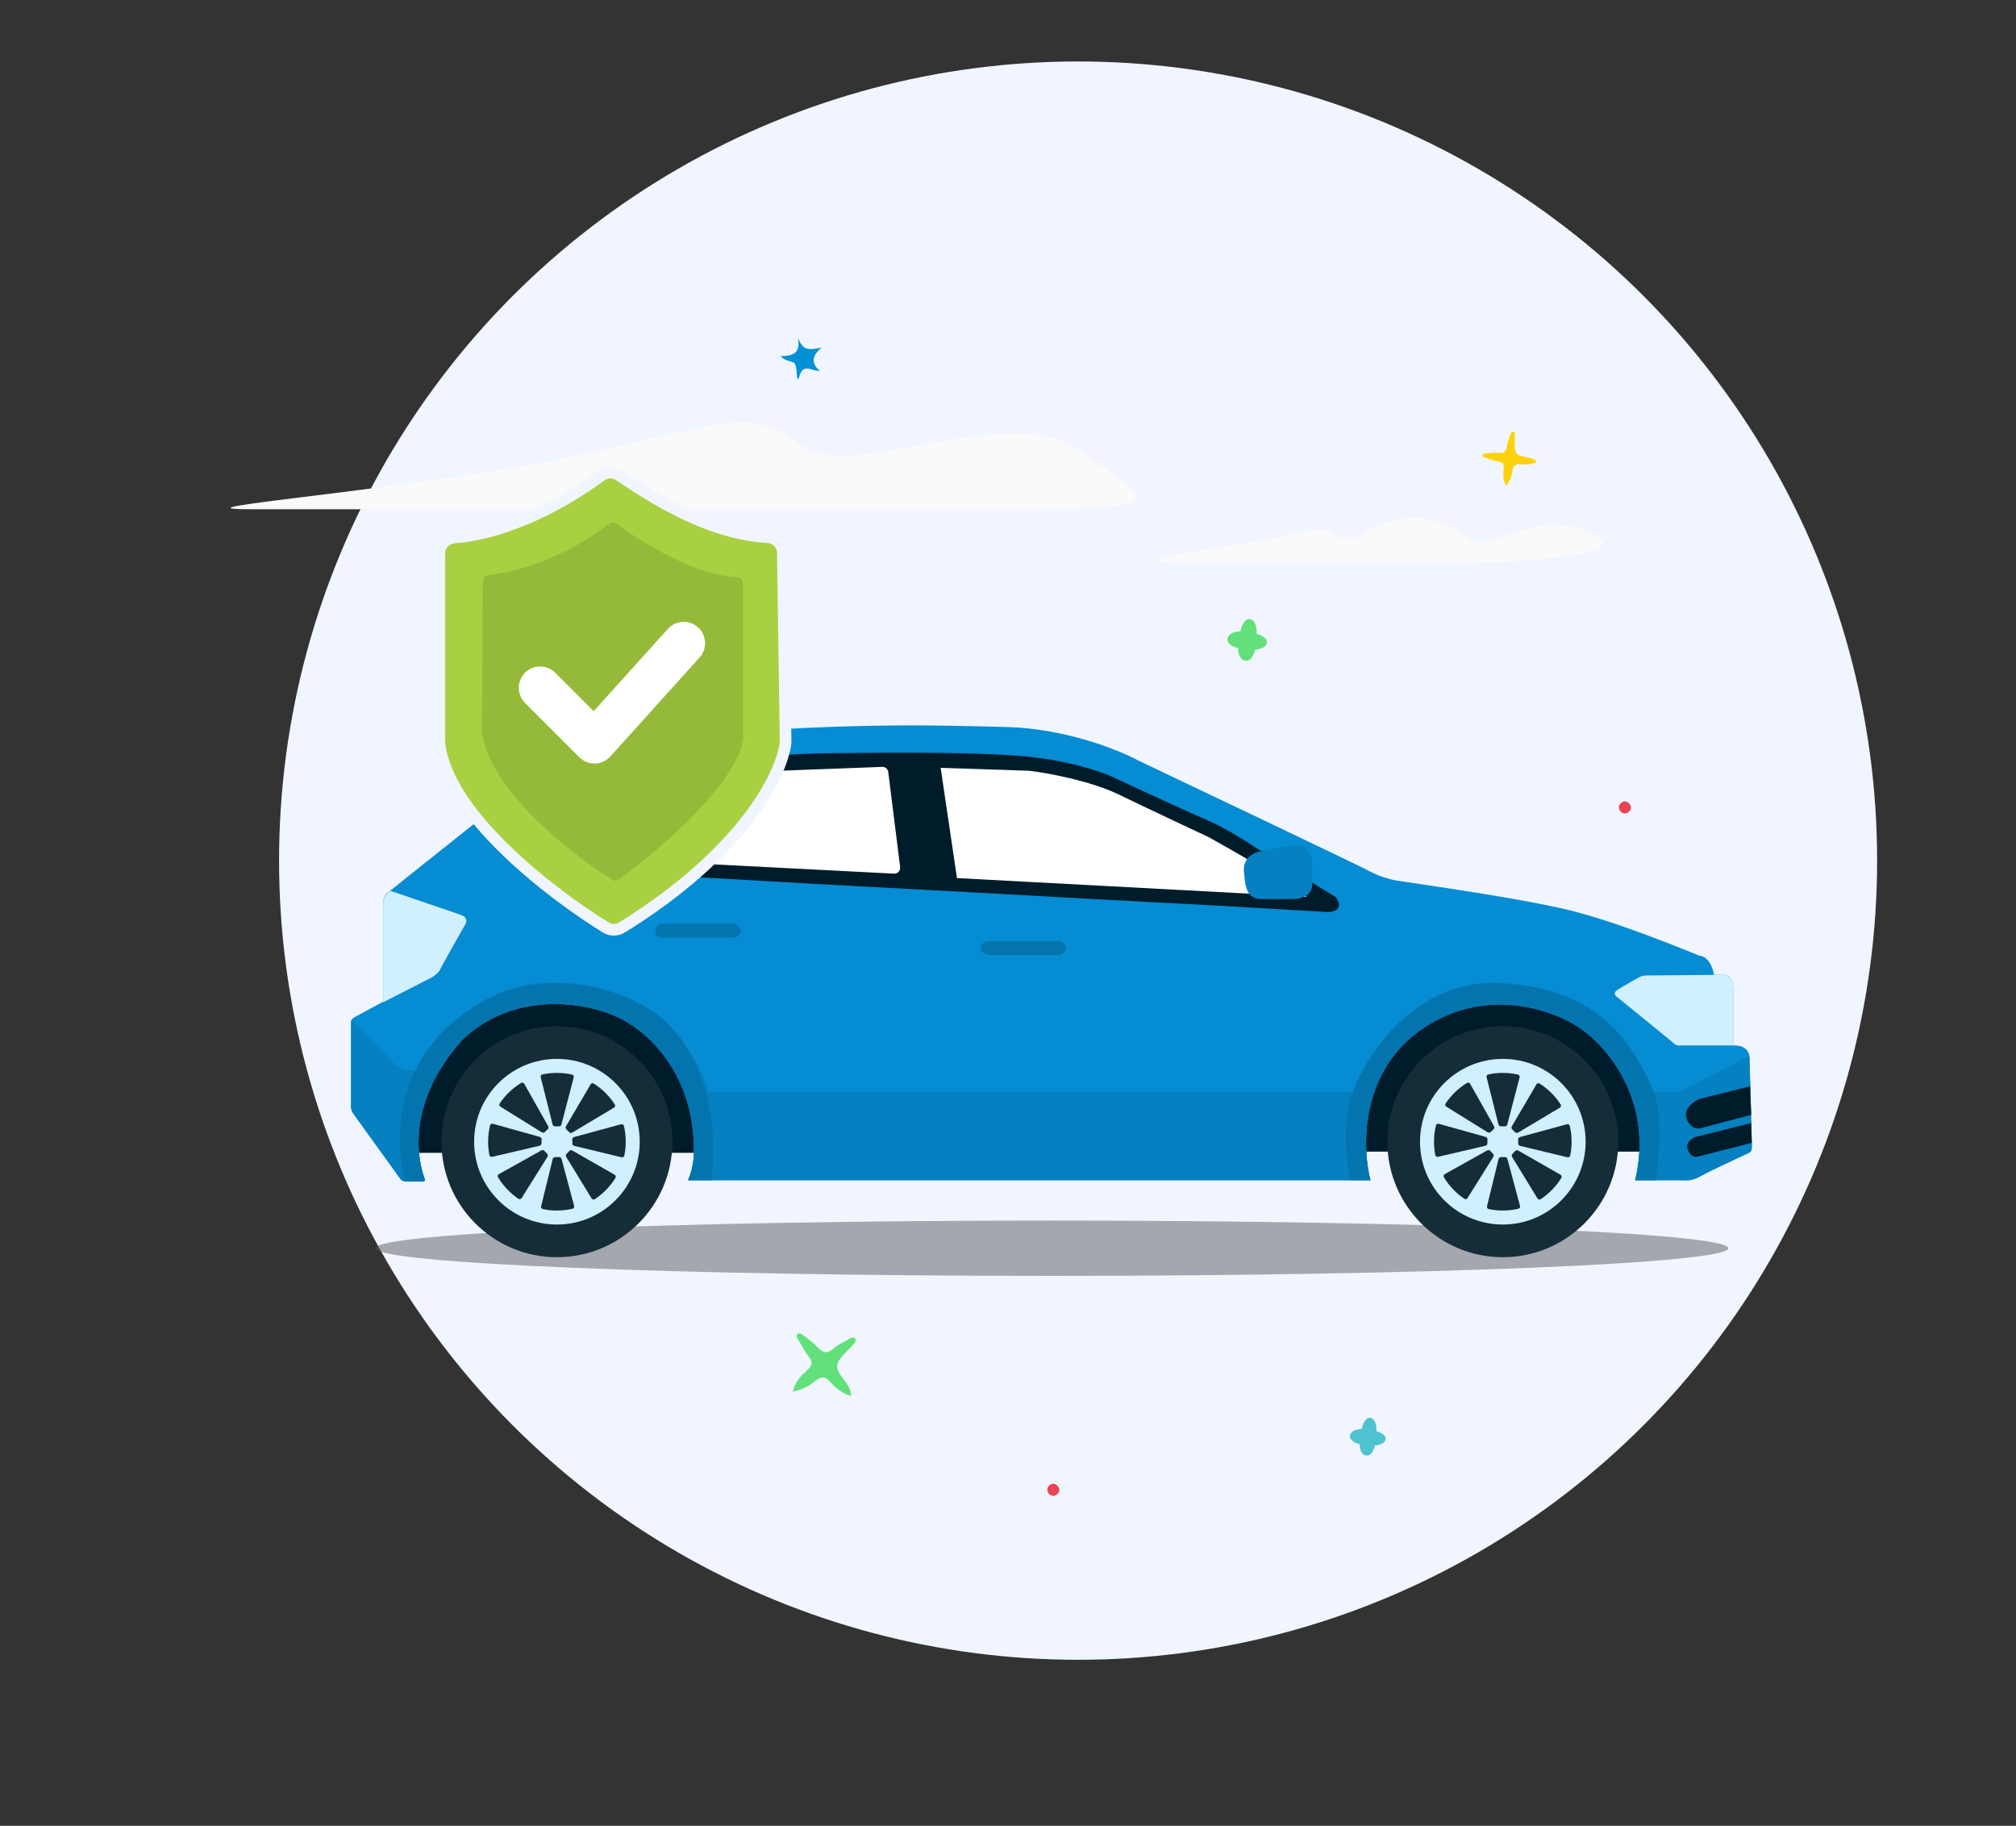 <svg width="328" height="297" viewBox="0 0 328 297" fill="none" xmlns="http://www.w3.org/2000/svg">
<rect x="0" y="0" width="328" height="297" fill="#333333" stroke="none"/>
<circle cx="175.404" cy="140" r="130" fill="#F0F5FF"/>
<g style="mix-blend-mode:multiply" opacity="0.5">
<path d="M171.131 207.549C231.924 207.549 281.205 205.534 281.205 203.05C281.205 200.565 231.924 198.551 171.131 198.551C110.339 198.551 61.058 200.565 61.058 203.05C61.058 205.534 110.339 207.549 171.131 207.549Z" fill="#58595B"/>
</g>
<path d="M169.104 82.836H40.918C24.726 82.836 70.151 79.463 95.114 73.843C120.076 68.223 122.1 66.421 130.419 72.493C138.737 78.565 163.477 65.072 175.398 73.168C187.32 81.264 190.464 82.836 169.104 82.836Z" fill="#FAFAFA"/>
<path d="M232.486 91.67C244.698 91.67 267.994 90.671 258.65 86.563C249.306 82.454 242.39 90.671 238.309 87.183C234.227 83.695 227.622 83.196 222.144 86.563C216.659 89.929 218.291 84.694 211.68 86.563C202.423 89.18 172.718 91.67 197.991 91.67H232.486Z" fill="#FAFAFA"/>
<path d="M217.275 187.336H268.699C269.237 177.026 264.714 156.481 242.323 156.785C219.931 157.089 216.294 177.279 217.275 187.336Z" fill="#001C2B"/>
<path d="M66.702 187.526H113.952C117.557 168.74 106.172 161.434 86.057 160.96C69.966 160.581 66.449 178.513 66.702 187.526Z" fill="#001C2B"/>
<path d="M276.479 155.457C278.073 155.609 278.725 157.607 278.851 158.588H280.464C281.755 158.588 282.014 160.043 281.982 160.77V170.068C284.26 169.992 284.702 171.428 284.639 172.156C284.766 176.741 285.019 186.065 285.019 186.672C285.019 187.279 284.702 187.494 284.544 187.526C282.425 188.506 277.884 190.638 276.669 191.321C275.455 192.004 274.582 192.049 274.297 191.985H266.043C269.155 179.006 261.33 170.068 257.029 167.222C252.855 164.344 241.925 160.315 231.602 167.222C221.279 174.129 221.545 186.609 222.968 191.985H111.959C112.276 191.258 112.908 189.348 112.908 187.526C113.06 173.636 104.179 166.811 99.72 165.135C95.039 163.11 83.572 161.093 75.146 169.214C64.71 180.979 68.884 191.131 69.074 191.701C69.226 192.156 68.948 192.207 68.789 192.175H65.943C65.488 192.175 65.184 191.859 65.089 191.701C62.717 188.412 57.878 181.7 57.499 181.169C57.119 180.638 57.088 180.125 57.119 179.936V166.273C57.119 165.894 57.435 165.609 57.594 165.514L62.338 162.952V147.013C62.338 145.95 62.844 145.368 63.097 145.21C69.485 140.087 83.059 129.251 86.247 126.898C89.587 124.014 92.003 122.977 92.794 122.819C95.703 122.091 102.927 120.503 108.544 119.972C137.387 117.41 151.903 117.98 163.763 118.264C173.251 118.492 181.948 121.965 185.111 123.672C197.161 129.397 221.601 141.035 222.968 141.794C224.334 142.553 226.257 143.059 227.048 143.217C235.081 144.419 246.498 146.064 254.088 147.772C261.184 149.368 269.996 152.832 276.479 155.457Z" fill="#058CD3"/>
<path d="M161.201 153.085H172.302C172.681 153.18 173.44 153.54 173.44 154.223C173.44 154.907 172.681 155.267 172.302 155.362H161.201C160.695 155.394 159.664 155.21 159.588 154.223C159.512 153.237 160.632 153.053 161.201 153.085Z" fill="#0474AE"/>
<path d="M107.88 150.238H119.455C119.803 150.365 120.499 150.789 120.499 151.472C120.499 152.155 119.803 152.452 119.455 152.516H108.26C107.722 152.61 106.647 152.534 106.647 151.472C106.647 150.409 107.469 150.207 107.88 150.238Z" fill="#0474AE"/>
<path d="M57.119 179.936V166.273C57.119 166.178 57.138 165.969 57.214 165.893C57.214 165.893 63.286 172.061 64.045 172.915C64.805 173.768 67.082 174.527 67.746 173.958C68.41 173.389 70.687 169.214 71.92 167.886C74.387 165.198 81.237 159.84 88.904 159.916C98.487 160.011 103.989 162.573 109.113 167.506C113.212 171.453 114.869 175.856 115.185 177.564H220.121C222.43 171.365 230.425 159.309 243.936 159.916C260.824 160.675 265.853 170.448 269.079 177.564H273.254L284.544 171.871C284.573 171.871 284.633 171.928 284.639 172.155C284.766 176.741 285.019 186.065 285.019 186.672C285.019 187.279 284.702 187.494 284.544 187.526C282.425 188.506 277.884 190.638 276.669 191.321C275.455 192.004 274.582 192.048 274.297 191.985H266.043C269.155 179.006 261.33 170.068 257.029 167.222C252.855 164.344 241.925 160.315 231.602 167.222C221.279 174.129 221.545 186.609 222.968 191.985H111.959C112.276 191.258 112.908 189.348 112.908 187.526C113.06 173.636 104.179 166.811 99.72 165.134C95.039 163.11 83.572 161.093 75.146 169.214C64.71 180.979 68.884 191.131 69.074 191.701C69.226 192.156 68.948 192.207 68.789 192.175H65.943C65.488 192.175 65.184 191.859 65.089 191.701C62.717 188.411 57.878 181.7 57.499 181.169C57.119 180.638 57.088 180.125 57.119 179.936Z" fill="#0580C0"/>
<path d="M217.37 145.969C218.736 148.094 216.801 148.436 215.662 148.341L199.438 147.392L177.995 146.254L159.114 145.21L132.643 143.787C124.452 143.312 107.481 142.345 105.128 142.269C102.775 142.193 100.732 141.921 100.005 141.794C97.063 141.257 90.82 140.124 89.378 139.897C87.936 139.669 88.777 138.284 89.378 137.62C93.079 134.394 100.897 127.543 102.566 125.949C104.236 124.356 106.488 123.894 107.405 123.862L114.521 123.483C120.024 123.166 131.675 122.534 134.256 122.534C137.482 122.534 154.56 122.154 165.281 122.913C173.858 123.521 179.924 125.76 181.885 126.803C185.712 128.574 194.03 132.401 196.686 133.54C199.343 134.678 202.98 136.987 204.466 137.999L217.37 145.969Z" fill="#001C2A"/>
<ellipse cx="18.786" cy="18.786" rx="18.786" ry="18.786" transform="matrix(-1 0 0 1 263.292 166.938)" fill="#152D39"/>
<ellipse cx="13.473" cy="13.473" rx="13.473" ry="13.473" transform="matrix(-1 0 0 1 257.979 172.25)" fill="#D0EFFF"/>
<ellipse cx="18.786" cy="18.786" rx="18.786" ry="18.786" transform="matrix(-1 0 0 1 109.397 166.938)" fill="#152D39"/>
<ellipse cx="13.473" cy="13.473" rx="13.473" ry="13.473" transform="matrix(-1 0 0 1 104.084 172.25)" fill="#D0EFFF"/>
<path d="M146.45 141.051L144.516 125.579C144.455 125.091 144.031 124.731 143.539 124.749L114.734 125.833C114.372 125.846 114.049 126.065 113.902 126.396L108.345 138.92C108.075 139.528 108.499 140.218 109.164 140.252L145.46 142.116C146.05 142.146 146.524 141.637 146.45 141.051Z" fill="white"/>
<path d="M155.699 142.838L212.626 145.874C208.907 143.142 200.45 138.284 196.686 136.196C193.777 134.836 186.781 131.547 182.075 129.27C177.369 126.993 170.373 125.728 167.464 125.38L153.042 124.906L155.699 142.838Z" fill="white"/>
<path d="M275.815 184.964L284.924 182.687L285.019 185.913C282.394 186.577 277.011 187.943 276.479 188.095C275.815 188.285 275.056 188.285 274.582 186.957C274.202 185.894 275.246 185.185 275.815 184.964Z" fill="#001C2A"/>
<path d="M284.734 176.71L284.924 181.359C282.489 181.992 277.428 183.314 276.669 183.541C275.721 183.826 274.392 182.877 274.297 181.359C274.221 180.145 275.657 179.145 276.385 178.797L284.734 176.71Z" fill="#001C2A"/>
<path d="M70.308 158.967L62.338 163.047V147.013C62.338 145.798 63.16 145.115 63.571 144.925C66.892 146.064 73.818 148.436 74.957 148.815C76.095 149.195 75.937 149.986 75.716 150.333C74.387 152.674 71.693 157.449 71.541 157.829C71.389 158.208 70.656 158.746 70.308 158.967Z" fill="#D0EFFF"/>
<path d="M273.064 170.068H281.982V160.58C281.982 158.91 280.907 158.556 280.369 158.588H278.851C275.278 158.619 268.035 158.683 267.656 158.683C267.276 158.683 266.739 158.936 266.517 159.062C265.663 159.537 263.785 160.599 263.102 161.055C262.418 161.51 262.817 162.003 263.102 162.193C266.106 164.628 272.172 169.556 272.4 169.784C272.627 170.011 272.937 170.068 273.064 170.068Z" fill="#D0EFFF"/>
<path d="M204.752 138.568L210.349 137.525C212.854 137.297 213.48 139.201 213.48 140.181V143.976C213.48 145.798 211.393 146.253 210.349 146.253H205.226C202.854 146.253 202.569 144.261 202.38 141.699C202.228 139.65 203.898 138.758 204.752 138.568Z" fill="#0580C0"/>
<path d="M234.089 182.808C233.887 182.752 233.677 182.87 233.627 183.073C233.242 184.653 233.206 186.299 233.521 187.894C233.562 188.1 233.767 188.227 233.971 188.179L241.691 186.379C241.895 186.332 242.019 186.127 242.003 185.919C241.99 185.752 241.993 185.585 242.014 185.419C242.039 185.211 241.924 185.001 241.723 184.945L234.089 182.808Z" fill="#152D39"/>
<path d="M235.06 190.996C234.877 191.098 234.811 191.33 234.92 191.509C235.76 192.902 236.894 194.094 238.242 195.004C238.416 195.121 238.65 195.067 238.762 194.889L242.971 188.172C243.082 187.994 243.026 187.762 242.867 187.625C242.74 187.516 242.625 187.395 242.523 187.263C242.394 187.097 242.165 187.03 241.982 187.132L235.06 190.996Z" fill="#152D39"/>
<path d="M241.934 196.23C241.885 196.434 242.009 196.64 242.214 196.683C243.806 197.015 245.452 196.997 247.036 196.629C247.24 196.582 247.36 196.373 247.306 196.171L245.253 188.514C245.198 188.311 244.99 188.194 244.782 188.218C244.616 188.236 244.449 188.238 244.282 188.223C244.074 188.205 243.868 188.326 243.818 188.53L241.934 196.23Z" fill="#152D39"/>
<path d="M250.147 194.951C250.256 195.13 250.49 195.187 250.665 195.072C252.023 194.177 253.17 192.997 254.026 191.613C254.136 191.435 254.072 191.203 253.891 191.099L247.011 187.159C246.83 187.055 246.6 187.12 246.469 187.284C246.365 187.415 246.249 187.535 246.121 187.643C245.961 187.778 245.902 188.009 246.012 188.188L250.147 194.951Z" fill="#152D39"/>
<path d="M255.021 188.252C255.225 188.301 255.43 188.176 255.472 187.971C255.799 186.377 255.774 184.732 255.4 183.149C255.352 182.945 255.143 182.826 254.94 182.881L247.292 184.964C247.09 185.019 246.973 185.228 246.997 185.436C247.016 185.602 247.019 185.77 247.005 185.936C246.987 186.145 247.11 186.35 247.313 186.399L255.021 188.252Z" fill="#152D39"/>
<path d="M253.792 180.18C253.972 180.072 254.031 179.839 253.918 179.663C253.037 178.295 251.869 177.136 250.495 176.266C250.318 176.153 250.085 176.215 249.979 176.395L245.967 183.232C245.861 183.413 245.923 183.643 246.086 183.775C246.216 183.881 246.335 183.999 246.441 184.127C246.574 184.289 246.805 184.35 246.985 184.243L253.792 180.18Z" fill="#152D39"/>
<path d="M247.238 175.258C247.291 175.056 247.169 174.848 246.965 174.802C245.378 174.444 243.733 174.437 242.143 174.78C241.938 174.824 241.815 175.031 241.866 175.234L243.8 182.922C243.851 183.125 244.057 183.245 244.266 183.226C244.432 183.21 244.599 183.21 244.766 183.228C244.974 183.25 245.182 183.131 245.234 182.928L247.238 175.258Z" fill="#152D39"/>
<path d="M239.19 176.303C239.087 176.121 238.855 176.055 238.676 176.165C237.287 177.011 236.1 178.15 235.196 179.503C235.08 179.677 235.135 179.911 235.313 180.022L242.05 184.201C242.228 184.311 242.46 184.254 242.596 184.095C242.704 183.968 242.825 183.852 242.956 183.749C243.121 183.619 243.188 183.39 243.085 183.207L239.19 176.303Z" fill="#152D39"/>
<path d="M80.196 182.808C79.994 182.752 79.784 182.87 79.734 183.073C79.349 184.653 79.313 186.299 79.629 187.894C79.669 188.1 79.874 188.227 80.078 188.179L87.798 186.379C88.003 186.332 88.126 186.127 88.11 185.919C88.097 185.752 88.101 185.585 88.121 185.419C88.147 185.211 88.032 185.001 87.83 184.945L80.196 182.808Z" fill="#152D39"/>
<path d="M81.168 190.996C80.985 191.098 80.919 191.33 81.027 191.509C81.867 192.902 83.001 194.094 84.35 195.004C84.523 195.121 84.758 195.067 84.869 194.889L89.078 188.172C89.189 187.994 89.133 187.762 88.974 187.625C88.848 187.516 88.733 187.395 88.63 187.263C88.502 187.097 88.272 187.03 88.09 187.132L81.168 190.996Z" fill="#152D39"/>
<path d="M88.042 196.23C87.992 196.434 88.117 196.64 88.322 196.683C89.914 197.015 91.559 196.997 93.144 196.629C93.348 196.582 93.468 196.373 93.413 196.171L91.36 188.514C91.306 188.311 91.098 188.194 90.889 188.218C90.723 188.236 90.556 188.238 90.39 188.223C90.181 188.205 89.975 188.326 89.925 188.53L88.042 196.23Z" fill="#152D39"/>
<path d="M96.254 194.951C96.364 195.13 96.598 195.187 96.773 195.072C98.131 194.177 99.278 192.997 100.133 191.613C100.243 191.435 100.18 191.203 99.998 191.099L93.119 187.159C92.937 187.055 92.707 187.12 92.577 187.284C92.473 187.415 92.356 187.535 92.229 187.643C92.068 187.778 92.01 188.009 92.119 188.188L96.254 194.951Z" fill="#152D39"/>
<path d="M101.128 188.252C101.332 188.301 101.538 188.176 101.58 187.971C101.906 186.377 101.882 184.732 101.508 183.149C101.459 182.945 101.25 182.826 101.048 182.881L93.399 184.964C93.197 185.019 93.081 185.228 93.105 185.436C93.124 185.602 93.126 185.77 93.112 185.936C93.094 186.145 93.217 186.35 93.421 186.399L101.128 188.252Z" fill="#152D39"/>
<path d="M99.899 180.18C100.079 180.072 100.139 179.839 100.025 179.663C99.145 178.295 97.977 177.136 96.603 176.266C96.426 176.153 96.193 176.215 96.087 176.395L92.074 183.232C91.968 183.413 92.031 183.643 92.194 183.775C92.323 183.881 92.442 183.999 92.548 184.127C92.681 184.289 92.912 184.35 93.093 184.243L99.899 180.18Z" fill="#152D39"/>
<path d="M93.345 175.258C93.398 175.056 93.277 174.848 93.072 174.802C91.486 174.444 89.84 174.437 88.25 174.78C88.045 174.824 87.922 175.031 87.973 175.234L89.907 182.922C89.958 183.125 90.165 183.245 90.373 183.226C90.54 183.21 90.707 183.21 90.873 183.228C91.081 183.25 91.289 183.131 91.342 182.928L93.345 175.258Z" fill="#152D39"/>
<path d="M85.297 176.303C85.194 176.121 84.963 176.055 84.784 176.165C83.395 177.011 82.207 178.15 81.304 179.503C81.187 179.677 81.243 179.911 81.421 180.022L88.157 184.201C88.335 184.311 88.567 184.254 88.703 184.095C88.811 183.968 88.932 183.852 89.064 183.749C89.229 183.619 89.295 183.39 89.192 183.207L85.297 176.303Z" fill="#152D39"/>
<path d="M69.074 191.701C69.226 192.156 68.948 192.207 68.79 192.175H65.943C64.204 185.755 63.476 171.207 78.942 162.763C82.768 160.454 93.249 157.374 104.559 163.522C115.868 169.67 116.735 185.059 115.755 191.985H111.959C112.276 191.258 112.908 189.348 112.908 187.526C113.06 173.636 104.179 166.811 99.72 165.135C95.039 163.111 83.572 161.093 75.146 169.214C64.71 180.979 68.884 191.132 69.074 191.701Z" fill="#0474AE"/>
<path d="M231.602 167.222C221.279 174.129 221.544 186.609 222.968 191.985H219.742C218.148 185.154 219.331 179.524 220.121 177.564C222.43 171.365 230.425 159.309 243.936 159.916C260.824 160.675 265.853 170.448 269.079 177.564C270.521 181.435 269.87 188.791 269.363 191.985H266.043C269.155 179.006 261.33 170.068 257.029 167.222C252.855 164.344 241.925 160.315 231.602 167.222Z" fill="#0474AE"/>
<path d="M71.462 120.73V120.782L71.468 120.833C71.796 123.821 73.142 126.85 75.051 129.766C76.964 132.688 79.476 135.549 82.208 138.209C87.672 143.528 94.088 148.12 98.568 150.879C99.378 151.378 100.397 151.361 101.192 150.87C111.057 144.769 117.547 138.555 121.651 133.231C125.739 127.928 127.497 123.46 127.81 120.842L127.818 120.779L127.817 120.716L127.366 89.911C127.346 88.517 126.218 87.455 124.896 87.378C115.055 86.806 106.02 80.821 101.178 77.613C101.009 77.502 100.846 77.394 100.688 77.289C99.792 76.697 98.64 76.757 97.8 77.371C87.439 84.947 78.45 87.151 74.041 87.417C72.695 87.499 71.462 88.581 71.462 90.061V120.73Z" fill="#A9D041" stroke="#F0F5FF" stroke-width="1.894"/>
<path d="M99.131 85.193C91.199 91.222 83.283 93.203 79.487 93.529C78.974 93.573 78.564 93.99 78.56 94.505L78.408 119.151C79.638 128.498 92.746 138.804 99.651 143.127C99.979 143.332 100.403 143.304 100.712 143.072C118.189 129.912 121.445 121.652 120.872 119.151V94.875C120.872 94.339 120.428 93.912 119.893 93.89C113.138 93.609 104.458 88.296 100.305 85.185C99.956 84.924 99.478 84.929 99.131 85.193Z" fill="#95BA39"/>
<path d="M87.879 111.89L96.719 120.73L111.242 104.628" stroke="white" stroke-width="6.946" stroke-linecap="round" stroke-linejoin="round"/>
<path d="M250.076 75.148C249.077 75.58 248.225 75.624 247.403 75.525C246.51 75.419 246.188 75.771 246.065 76.602C245.943 77.442 245.642 78.237 245.055 79.043C244.489 78.079 244.579 77.118 244.655 76.196C244.715 75.476 244.486 75.195 243.805 75.069C243.063 74.931 242.341 74.669 241.618 74.441C241.445 74.388 241.196 74.333 241.244 74.061C241.288 73.814 241.52 73.774 241.712 73.76C242.391 73.711 243.079 73.612 243.752 73.67C244.599 73.742 245.092 73.58 245.19 72.591C245.255 71.919 245.561 71.268 245.767 70.611C245.831 70.41 245.945 70.21 246.177 70.233C246.412 70.256 246.456 70.48 246.469 70.687C246.528 71.728 246.224 73.042 246.737 73.736C247.252 74.434 248.685 74.207 249.588 74.764C249.712 74.839 249.818 74.944 250.078 75.149L250.076 75.148Z" fill="#FED10C"/>
<path d="M138.483 227.118C136.939 226.59 135.948 225.779 135.135 224.84C134.251 223.823 133.539 223.888 132.564 224.687C131.581 225.497 130.445 226.075 128.98 226.378C129.324 224.738 130.393 223.76 131.408 222.815C132.201 222.075 132.23 221.532 131.6 220.706C130.915 219.804 130.379 218.784 129.805 217.802C129.667 217.568 129.445 217.257 129.774 217.004C130.072 216.773 130.369 216.963 130.596 217.141C131.399 217.771 132.263 218.356 132.952 219.098C133.821 220.032 134.531 220.35 135.638 219.351C136.387 218.67 137.384 218.256 138.275 217.735C138.548 217.575 138.877 217.468 139.111 217.728C139.349 217.99 139.173 218.284 138.977 218.527C137.993 219.742 136.331 220.894 136.2 222.182C136.068 223.477 137.888 224.67 138.329 226.2C138.391 226.408 138.403 226.631 138.485 227.122L138.483 227.118Z" fill="#62E079"/>
<path d="M263.638 131.992C263.289 131.496 263.314 131.003 263.723 130.632C264.135 130.256 264.655 130.265 265.053 130.697C265.486 131.167 265.45 131.684 264.966 132.093C264.513 132.477 264.053 132.351 263.638 131.992Z" fill="#EB4350"/>
<path d="M170.638 242.992C170.289 242.496 170.314 242.003 170.723 241.632C171.135 241.256 171.655 241.265 172.053 241.697C172.486 242.167 172.45 242.684 171.966 243.093C171.513 243.477 171.053 243.351 170.638 242.992Z" fill="#EB4350"/>
<path d="M223.42 232.69C224.321 232.861 225.465 233.305 225.431 234.083C225.396 234.86 224.209 235.193 223.359 235.13C222.429 235.039 221.903 234.571 221.946 233.795C221.98 233.017 222.57 232.628 223.426 232.699L223.42 232.69Z" fill="#4FC3D0"/>
<path d="M221.664 232.447C222.564 232.618 223.12 233.006 223.078 233.782C223.043 234.56 222.453 234.95 221.568 234.958C220.638 234.866 219.595 234.37 219.637 233.594C219.701 232.737 220.779 232.455 221.664 232.447Z" fill="#4FC3D0"/>
<path d="M221.222 234.737C221.393 233.836 221.781 233.281 222.557 233.323C223.335 233.358 223.725 233.948 223.733 234.833C223.641 235.762 223.145 236.806 222.369 236.764C221.484 236.772 221.15 235.592 221.222 234.737Z" fill="#4FC3D0"/>
<path d="M221.498 232.65C221.669 231.749 222.113 230.605 222.891 230.639C223.669 230.674 224.001 231.861 223.939 232.711C223.847 233.641 223.38 234.167 222.604 234.125C221.905 234.119 221.516 233.529 221.508 232.644L221.498 232.65Z" fill="#4FC3D0"/>
<path d="M203.882 102.971C204.876 103.16 206.141 103.65 206.102 104.509C206.064 105.368 204.753 105.735 203.814 105.667C202.788 105.566 202.207 105.049 202.253 104.192C202.292 103.333 202.943 102.902 203.888 102.981L203.882 102.971Z" fill="#62E079"/>
<path d="M201.943 102.703C202.937 102.892 203.55 103.321 203.504 104.178C203.466 105.037 202.814 105.467 201.837 105.476C200.81 105.375 199.658 104.827 199.704 103.97C199.775 103.023 200.966 102.712 201.943 102.703Z" fill="#62E079"/>
<path d="M201.455 105.232C201.644 104.237 202.073 103.624 202.929 103.671C203.789 103.709 204.219 104.361 204.228 105.338C204.127 106.365 203.579 107.517 202.722 107.47C201.745 107.479 201.376 106.176 201.455 105.232Z" fill="#62E079"/>
<path d="M201.759 102.927C201.948 101.932 202.438 100.668 203.298 100.706C204.157 100.745 204.524 102.056 204.455 102.995C204.354 104.021 203.837 104.602 202.98 104.556C202.209 104.55 201.779 103.898 201.77 102.921L201.759 102.927Z" fill="#62E079"/>
<path d="M129.012 58.911C128.516 58.752 127.498 58.587 127 57.93C129.515 57.93 130.166 57.094 129.839 55C130.591 56.829 131.275 57.072 133.667 56.538C132.105 57.852 131.906 59.105 133.385 60.314C132.156 60.505 130.647 58.843 130.018 61.363C129.364 62.696 129.985 59.226 129.012 58.911Z" fill="#0090D6"/>
</svg>
